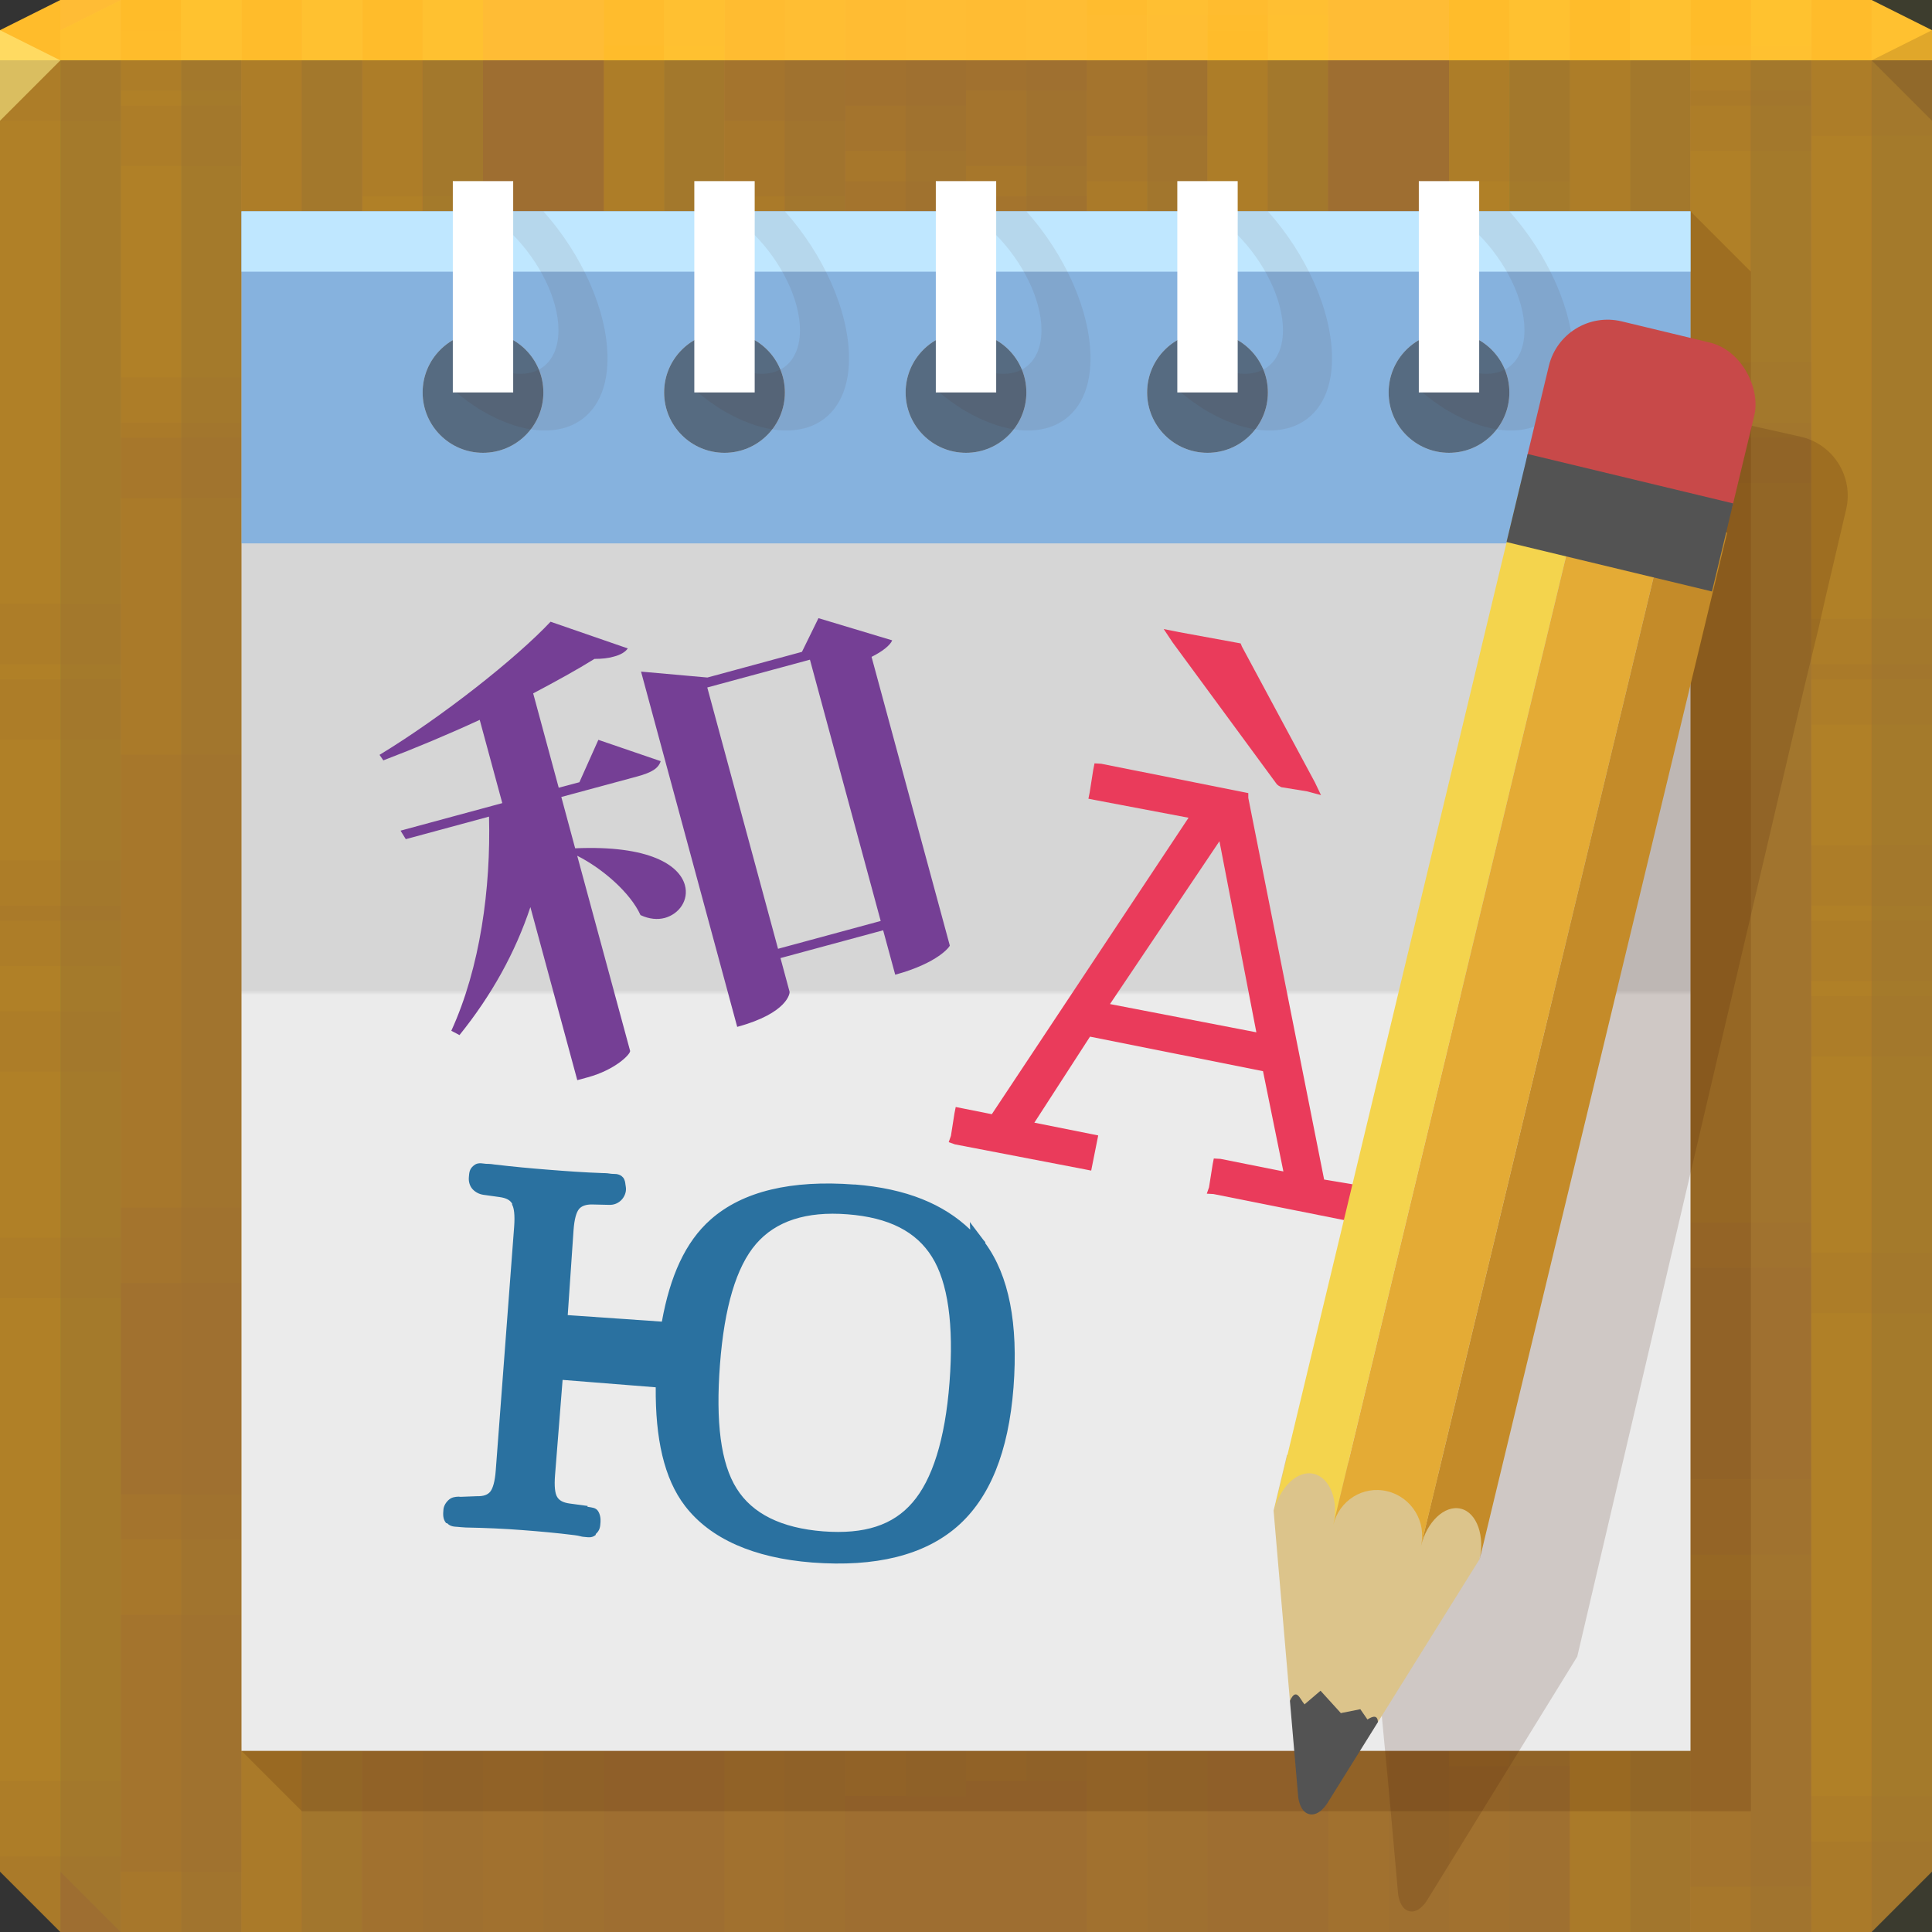 <?xml version="1.0" encoding="UTF-8" standalone="no"?>
<!-- Created with Inkscape (http://www.inkscape.org/) -->

<svg
   xmlns:dc="http://purl.org/dc/elements/1.1/"
   xmlns:cc="http://creativecommons.org/ns#"
   xmlns:rdf="http://www.w3.org/1999/02/22-rdf-syntax-ns#"
   xmlns:svg="http://www.w3.org/2000/svg"
   xmlns="http://www.w3.org/2000/svg"
   xmlns:xlink="http://www.w3.org/1999/xlink"
   xmlns:sodipodi="http://sodipodi.sourceforge.net/DTD/sodipodi-0.dtd"
   xmlns:inkscape="http://www.inkscape.org/namespaces/inkscape"
   width="64"
   height="64"
   id="svg13094"
   version="1.1"
   inkscape:version="0.48.4 r9939"
   sodipodi:docname="poedit.svg">
  <rect width="100%" height="100%" fill="#333333" stroke="none"/>
  <sodipodi:namedview
     id="base"
     pagecolor="#ffffff"
     bordercolor="#666666"
     borderopacity="1.0"
     inkscape:pageopacity="0"
     inkscape:pageshadow="2"
     inkscape:zoom="11.313709"
     inkscape:cx="32.308097"
     inkscape:cy="31.464478"
     inkscape:document-units="px"
     inkscape:current-layer="svg13094"
     showgrid="true"
     inkscape:snap-bbox="true"
     inkscape:bbox-paths="true"
     inkscape:bbox-nodes="true"
     inkscape:snap-bbox-edge-midpoints="true"
     inkscape:snap-bbox-midpoints="true"
     inkscape:object-paths="true"
     inkscape:snap-intersection-paths="true"
     inkscape:object-nodes="true"
     inkscape:snap-smooth-nodes="true"
     inkscape:snap-midpoints="true"
     inkscape:snap-object-midpoints="true"
     inkscape:snap-center="true"
     showguides="true"
     inkscape:guide-bbox="true"
     inkscape:window-width="1920"
     inkscape:window-height="1025"
     inkscape:window-x="-2"
     inkscape:window-y="32"
     inkscape:window-maximized="1"
     inkscape:snap-global="false"
     fit-margin-top="0"
     fit-margin-left="0"
     fit-margin-right="0"
     fit-margin-bottom="0"
     showborder="true"
     inkscape:showpageshadow="false"
     inkscape:snap-page="true">
    <inkscape:grid
       originy="18px"
       originx="1.6362304e-08px"
       snapvisiblegridlinesonly="true"
       enabled="true"
       visible="true"
       empspacing="5"
       id="grid3075"
       type="xygrid" />
  </sodipodi:namedview>
  <defs
     id="defs13096">
    <linearGradient
       id="linearGradient4043">
      <stop
         style="stop-color:#95a5a9;stop-opacity:1"
         offset="0"
         id="stop4045" />
      <stop
         id="stop4062"
         offset="0.136"
         style="stop-color:#ffffff;stop-opacity:1;" />
      <stop
         id="stop4051"
         offset="0.276"
         style="stop-color:#ffffff;stop-opacity:1;" />
      <stop
         style="stop-color:#95a5a9;stop-opacity:1"
         offset="0.432"
         id="stop4053" />
      <stop
         id="stop4055"
         offset="0.578"
         style="stop-color:#95a5a9;stop-opacity:1" />
      <stop
         style="stop-color:#ffffff;stop-opacity:1;"
         offset="0.704"
         id="stop4057" />
      <stop
         id="stop4059"
         offset="0.855"
         style="stop-color:#ffffff;stop-opacity:1;" />
      <stop
         style="stop-color:#95a5a9;stop-opacity:1"
         offset="1"
         id="stop4047" />
    </linearGradient>
    <linearGradient
       inkscape:collect="always"
       id="linearGradient3952">
      <stop
         style="stop-color:#aa9c7b;stop-opacity:1"
         offset="0"
         id="stop3954" />
      <stop
         style="stop-color:#e0dbce;stop-opacity:1"
         offset="1"
         id="stop3956" />
    </linearGradient>
    <linearGradient
       inkscape:collect="always"
       id="linearGradient3970">
      <stop
         style="stop-color:#333333;stop-opacity:1;"
         offset="0"
         id="stop3972" />
      <stop
         style="stop-color:#646464;stop-opacity:1"
         offset="1"
         id="stop3974" />
    </linearGradient>
    <linearGradient
       inkscape:collect="always"
       id="linearGradient3992">
      <stop
         style="stop-color:#865d5d;stop-opacity:1"
         offset="0"
         id="stop3994" />
      <stop
         style="stop-color:#c37373;stop-opacity:1"
         offset="1"
         id="stop3996" />
    </linearGradient>
    <linearGradient
       inkscape:collect="always"
       id="linearGradient3980">
      <stop
         style="stop-color:#a5a5a5;stop-opacity:1"
         offset="0"
         id="stop3982" />
      <stop
         id="stop3988"
         offset="0.537"
         style="stop-color:#939393;stop-opacity:1" />
      <stop
         style="stop-color:#ffffff;stop-opacity:1"
         offset="1"
         id="stop3984" />
    </linearGradient>
    <linearGradient
       inkscape:collect="always"
       xlink:href="#linearGradient3952"
       id="linearGradient4385"
       gradientUnits="userSpaceOnUse"
       x1="47"
       y1="59"
       x2="45"
       y2="59" />
    <linearGradient
       inkscape:collect="always"
       xlink:href="#linearGradient3970"
       id="linearGradient4387"
       gradientUnits="userSpaceOnUse"
       x1="47"
       y1="63"
       x2="46"
       y2="63" />
    <linearGradient
       inkscape:collect="always"
       xlink:href="#linearGradient3992"
       id="linearGradient4389"
       gradientUnits="userSpaceOnUse"
       x1="48"
       y1="18"
       x2="45"
       y2="18" />
    <linearGradient
       inkscape:collect="always"
       xlink:href="#linearGradient3980"
       id="linearGradient4391"
       gradientUnits="userSpaceOnUse"
       x1="48.99"
       y1="22"
       x2="44"
       y2="22" />
    <linearGradient
       id="linearGradient4059-2">
      <stop
         id="stop4061-5"
         offset="0"
         style="stop-color:#967033;stop-opacity:1;" />
      <stop
         id="stop4063-0"
         offset="1"
         style="stop-color:#6a4a2e;stop-opacity:1;" />
    </linearGradient>
    <radialGradient
       r="32"
       fy="23.333"
       fx="32"
       cy="23.333"
       cx="32"
       gradientTransform="matrix(1.781,0,0,1.67,-25,-14.965)"
       gradientUnits="userSpaceOnUse"
       id="radialGradient3551"
       xlink:href="#linearGradient4059-2"
       inkscape:collect="always" />
    <linearGradient
       gradientTransform="matrix(0.823,0,0,0.823,6.355,8.589)"
       gradientUnits="userSpaceOnUse"
       id="linearGradient3984-8-7-3-8-1"
       y2="2"
       x2="31"
       y1="64"
       x1="31">
      <stop
         offset="0"
         style="stop-color:#d2d2d2;stop-opacity:1;"
         id="stop3099-1-3-0-1-5" />
      <stop
         offset="0.5"
         style="stop-color:#ebebeb;stop-opacity:1;"
         id="stop3875-7-3-2-0-4" />
      <stop
         offset="0.516"
         style="stop-color:#d2d2d2;stop-opacity:1;"
         id="stop3873-1-0-8-5-4" />
      <stop
         offset="1"
         style="stop-color:#ebebeb;stop-opacity:1;"
         id="stop3101-06-4-6-6-1" />
    </linearGradient>
    <linearGradient
       inkscape:collect="always"
       xlink:href="#linearGradient3952-0"
       id="linearGradient4385-4"
       gradientUnits="userSpaceOnUse"
       x1="47"
       y1="59"
       x2="45"
       y2="59" />
    <linearGradient
       inkscape:collect="always"
       id="linearGradient3952-0">
      <stop
         style="stop-color:#aa9c7b;stop-opacity:1"
         offset="0"
         id="stop3954-3" />
      <stop
         style="stop-color:#e0dbce;stop-opacity:1"
         offset="1"
         id="stop3956-4" />
    </linearGradient>
    <linearGradient
       inkscape:collect="always"
       xlink:href="#linearGradient3970-1"
       id="linearGradient4387-4"
       gradientUnits="userSpaceOnUse"
       x1="47"
       y1="63"
       x2="46"
       y2="63" />
    <linearGradient
       inkscape:collect="always"
       id="linearGradient3970-1">
      <stop
         style="stop-color:#333333;stop-opacity:1;"
         offset="0"
         id="stop3972-8" />
      <stop
         style="stop-color:#646464;stop-opacity:1"
         offset="1"
         id="stop3974-5" />
    </linearGradient>
    <linearGradient
       inkscape:collect="always"
       xlink:href="#linearGradient3992-3"
       id="linearGradient4389-9"
       gradientUnits="userSpaceOnUse"
       x1="48"
       y1="18"
       x2="45"
       y2="18" />
    <linearGradient
       inkscape:collect="always"
       id="linearGradient3992-3">
      <stop
         style="stop-color:#865d5d;stop-opacity:1"
         offset="0"
         id="stop3994-0" />
      <stop
         style="stop-color:#c37373;stop-opacity:1"
         offset="1"
         id="stop3996-9" />
    </linearGradient>
    <linearGradient
       inkscape:collect="always"
       xlink:href="#linearGradient3980-4"
       id="linearGradient4391-7"
       gradientUnits="userSpaceOnUse"
       x1="48.99"
       y1="22"
       x2="44"
       y2="22" />
    <linearGradient
       inkscape:collect="always"
       id="linearGradient3980-4">
      <stop
         style="stop-color:#a5a5a5;stop-opacity:1"
         offset="0"
         id="stop3982-6" />
      <stop
         id="stop3988-0"
         offset="0.537"
         style="stop-color:#939393;stop-opacity:1" />
      <stop
         style="stop-color:#ffffff;stop-opacity:1"
         offset="1"
         id="stop3984-4" />
    </linearGradient>
    <linearGradient
       inkscape:collect="always"
       xlink:href="#linearGradient3952-4"
       id="linearGradient3217"
       gradientUnits="userSpaceOnUse"
       x1="47"
       y1="59"
       x2="45"
       y2="59" />
    <linearGradient
       id="linearGradient3952-4">
      <stop
         style="stop-color:#a9966b;stop-opacity:1;"
         offset="0"
         id="stop3954-2" />
      <stop
         style="stop-color:#f3e7c9;stop-opacity:1;"
         offset="1"
         id="stop3956-8" />
    </linearGradient>
    <linearGradient
       inkscape:collect="always"
       xlink:href="#linearGradient3970-5"
       id="linearGradient3219"
       gradientUnits="userSpaceOnUse"
       x1="47"
       y1="63"
       x2="46"
       y2="63" />
    <linearGradient
       inkscape:collect="always"
       id="linearGradient3970-5">
      <stop
         style="stop-color:#333333;stop-opacity:1;"
         offset="0"
         id="stop3972-9" />
      <stop
         style="stop-color:#646464;stop-opacity:1"
         offset="1"
         id="stop3974-7" />
    </linearGradient>
    <linearGradient
       inkscape:collect="always"
       xlink:href="#linearGradient3992-4"
       id="linearGradient3221"
       gradientUnits="userSpaceOnUse"
       x1="48"
       y1="18"
       x2="45"
       y2="18" />
    <linearGradient
       id="linearGradient3992-4">
      <stop
         style="stop-color:#924040;stop-opacity:1;"
         offset="0"
         id="stop3994-4" />
      <stop
         style="stop-color:#d07070;stop-opacity:1;"
         offset="1"
         id="stop3996-1" />
    </linearGradient>
    <linearGradient
       id="linearGradient3980-3">
      <stop
         style="stop-color:#ada694;stop-opacity:1;"
         offset="0"
         id="stop3982-2" />
      <stop
         id="stop3988-9"
         offset="0.537"
         style="stop-color:#7f7f7f;stop-opacity:1;" />
      <stop
         style="stop-color:#ffffff;stop-opacity:1"
         offset="1"
         id="stop3984-9" />
    </linearGradient>
    <linearGradient
       y2="22"
       x2="44"
       y1="22"
       x1="48.99"
       gradientUnits="userSpaceOnUse"
       id="linearGradient3236"
       xlink:href="#linearGradient3980-3"
       inkscape:collect="always" />
    <linearGradient
       y2="4.431"
       x2="32.039"
       y1="65.216"
       x1="32.039"
       gradientTransform="matrix(0.823,0,0,0.823,6.645,4.355)"
       gradientUnits="userSpaceOnUse"
       id="linearGradient4037-2"
       xlink:href="#linearGradient3984-8-7-3-8"
       inkscape:collect="always" />
    <linearGradient
       gradientTransform="matrix(0.823,0,0,0.823,6.355,8.589)"
       gradientUnits="userSpaceOnUse"
       id="linearGradient3984-8-7-3-8"
       y2="2"
       x2="31"
       y1="64"
       x1="31">
      <stop
         offset="0"
         style="stop-color:#ebebeb;stop-opacity:1"
         id="stop3099-1-3-0-1" />
      <stop
         offset="0.5"
         style="stop-color:#ebebeb;stop-opacity:1;"
         id="stop3875-7-3-2-0" />
      <stop
         offset="0.503"
         style="stop-color:#d6d6d6;stop-opacity:1"
         id="stop3873-1-0-8-5" />
      <stop
         offset="1"
         style="stop-color:#d6d6d6;stop-opacity:1"
         id="stop3101-06-4-6-6" />
    </linearGradient>
    <linearGradient
       y2="4.431"
       x2="32.039"
       y1="67.795"
       x1="32.039"
       gradientTransform="matrix(0.823,0,0,0.823,6.645,4.355)"
       gradientUnits="userSpaceOnUse"
       id="linearGradient4037-2-0"
       xlink:href="#linearGradient3984-8-7-3-8-8"
       inkscape:collect="always" />
    <linearGradient
       gradientTransform="matrix(0.823,0,0,0.823,6.355,8.589)"
       gradientUnits="userSpaceOnUse"
       id="linearGradient3984-8-7-3-8-8"
       y2="2"
       x2="31"
       y1="64"
       x1="31">
      <stop
         offset="0"
         style="stop-color:#ebebeb;stop-opacity:1"
         id="stop3099-1-3-0-1-51" />
      <stop
         offset="0.483"
         style="stop-color:#ebebeb;stop-opacity:1;"
         id="stop3875-7-3-2-0-5" />
      <stop
         offset="0.486"
         style="stop-color:#d6d6d6;stop-opacity:1"
         id="stop3873-1-0-8-5-0" />
      <stop
         offset="1"
         style="stop-color:#d6d6d6;stop-opacity:1"
         id="stop3101-06-4-6-6-7" />
    </linearGradient>
    <linearGradient
       y2="4.431"
       x2="32.039"
       y1="65.216"
       x1="32.039"
       gradientTransform="matrix(0.823,0,0,0.823,-1.355,-3.645)"
       gradientUnits="userSpaceOnUse"
       id="linearGradient3320"
       xlink:href="#linearGradient3984-8-7-3-8-8"
       inkscape:collect="always" />
  </defs>
  <path
     sodipodi:nodetypes="ccccccccccc"
     id="path4095"
     d="m 0,2 0,32 0,28 2,2 30,0 30,0 2,-2 0,-28 0,-32 -32,0 z"
     style="color:#000000;fill:#9e6e31;fill-opacity:1;fill-rule:nonzero;stroke:none;stroke-width:2.286;marker:none;visibility:visible;display:inline;overflow:visible;enable-background:accumulate"
     inkscape:connector-curvature="0" />
  <path
     sodipodi:nodetypes="ccccccccc"
     id="path4090"
     d="M 2,0 0,1 0,2 32,2 64,2 64,1 62,0 32,0 z"
     style="color:#000000;fill:#ffbc35;fill-opacity:1;fill-rule:nonzero;stroke:none;stroke-width:2.286;marker:none;visibility:visible;display:inline;overflow:visible;enable-background:accumulate"
     inkscape:connector-curvature="0" />
  <path
     sodipodi:nodetypes="cccc"
     inkscape:connector-curvature="0"
     style="fill:#1f0700;fill-opacity:0.138"
     id="path3028"
     d="M 64,4 62,2 64,1 z" />
  <g
     id="g3933"
     style="fill:#ffcc00">
    <g
       transform="translate(0,-14.5)"
       id="g3863"
       style="fill:#ffcc00">
      <path
         transform="translate(0,14.5)"
         id="path3865"
         d="M 2,0 0,1 0,4 0,22.5 2,22.5 2,0 z M 4,0 4,3.5 6,3.5 6,0 4,0 z m 4,0 0,17.5 2,0 L 10,0 8,0 z m 4,0 0,32.5 2,0 L 14,0 12,0 z m 8,0 0,27.5 2,0 L 22,0 20,0 z m 16,0 0,0.5 2,0 0,-0.5 -2,0 z m 12,0 0,19.5 2,0 L 50,0 48,0 z m 4,0 0,33.5 2,0 L 54,0 52,0 z m 4,0 0,14.5 2,0 L 58,0 56,0 z m 4,0 0,30.5 2,0 L 62,0 60,0 z m -20,0.5 0,37 2,0 0,-37 -2,0 z m -36,5 0,37 2,0 0,-37 -2,0 z m 28,0 0,37 2,0 0,-37 -2,0 z m -8,1 0,37 2,0 0,-37 -2,0 z m -8,3 0,37 2,0 0,-37 -2,0 z m 12,2 0,37 2,0 0,-37 -2,0 z m 16,5 0,37 2,0 0,-37 -2,0 z m -36,3 0,37 2,0 0,-37 -2,0 z m 28,0 0,37 2,0 0,-37 -2,0 z m 12,2 0,37 2,0 0,-37 -2,0 z m -48,3 0,9.5 0,27.5 2,0 0,-37 -2,0 z m 60,8 0,31.5 2,0 0,-31.5 -2,0 z m -8,5 0,26.5 2,0 0,-26.5 -2,0 z m 4,14 0,12.5 2,0 0,-12.5 -2,0 z"
         style="color:#000000;fill:#ffcc00;fill-opacity:0.036;fill-rule:nonzero;stroke:none;stroke-width:1;marker:none;visibility:visible;display:inline;overflow:visible;enable-background:accumulate"
         inkscape:connector-curvature="0" />
      <path
         transform="translate(0,14.5)"
         id="path3867"
         d="M 2,0 0,1 0,4 0,30 2,30 2,0 z M 4,0 4,14 6,14 6,0 4,0 z m 4,0 0,33 2,0 0,-33 -2,0 z m 4,0 0,19 2,0 0,-19 -2,0 z m 8,0 0,37 2,0 0,-37 -2,0 z m 20,0 0,27 2,0 0,-27 -2,0 z m 8,0 0,32 2,0 0,-32 -2,0 z m 4,0 0,17 2,0 0,-17 -2,0 z m 4,0 0,3 2,0 0,-3 -2,0 z m 4,0 0,22 2,0 0,-22 -2,0 z m -32,5 0,37 2,0 0,-37 -2,0 z m 28,0 0,37 2,0 0,-37 -2,0 z m -20,1 0,37 2,0 0,-37 -2,0 z m 8,3 0,37 2,0 0,-37 -2,0 z m -12,2 0,37 2,0 0,-37 -2,0 z m -16,5 0,37 2,0 0,-37 -2,0 z m 8,3 0,37 2,0 0,-37 -2,0 z m 28,0 0,37 2,0 0,-37 -2,0 z m -40,2 0,37 2,0 0,-37 -2,0 z m 48,3 0,37 2,0 0,-37 -2,0 z m -60,8 0,2 0,28 2,2 0,-32 -2,0 z m 8,5 0,27 2,0 0,-27 -2,0 z M 4,51 4,64 6,64 6,51 4,51 z"
         style="color:#000000;fill:#ffcc00;fill-opacity:0.036;fill-rule:nonzero;stroke:none;stroke-width:1;marker:none;visibility:visible;display:inline;overflow:visible;enable-background:accumulate"
         inkscape:connector-curvature="0" />
      <path
         transform="translate(0,14.5)"
         id="path3869"
         d="M 2,0 0,1 0,4 0,28.5 2,28.5 2,0 z m 2,0 0,12.5 2,0 L 6,0 4,0 z m 4,0 0,31.5 2,0 L 10,0 8,0 z m 4,0 0,17.5 2,0 L 14,0 12,0 z m 8,0 0,35.5 2,0 L 22,0 20,0 z m 20,0 0,25.5 2,0 L 42,0 40,0 z m 8,0 0,30.5 2,0 L 50,0 48,0 z m 4,0 0,15.5 2,0 L 54,0 52,0 z m 4,0 0,1.5 2,0 0,-1.5 -2,0 z m 4,0 0,20.5 2,0 L 62,0 60,0 z m -32,3.5 0,37 2,0 0,-37 -2,0 z m 28,0 0,37 2,0 0,-37 -2,0 z m -20,1 0,37 2,0 0,-37 -2,0 z m 8,3 0,37 2,0 0,-37 -2,0 z m -12,2 0,37 2,0 0,-37 -2,0 z m -16,5 0,37 2,0 0,-37 -2,0 z m 8,3 0,37 2,0 0,-37 -2,0 z m 28,0 0,37 2,0 0,-37 -2,0 z m -40,2 0,37 2,0 0,-37 -2,0 z m 48,3 0,37 2,0 0,-37 -2,0 z m -60,8 0,3.5 0,28 2,2 0,-33.5 -2,0 z m 8,5 0,28.5 2,0 0,-28.5 -2,0 z m -4,14 0,14.5 2,0 0,-14.5 -2,0 z"
         style="color:#000000;fill:#ffcc00;fill-opacity:0.036;fill-rule:nonzero;stroke:none;stroke-width:1;marker:none;visibility:visible;display:inline;overflow:visible;enable-background:accumulate"
         inkscape:connector-curvature="0" />
      <path
         transform="translate(0,14.5)"
         id="path3871"
         d="M 2,0 0,1 0,20 2,20 2,0 z M 4,0 4,1 6,1 6,0 4,0 z m 4,0 0,15 2,0 0,-15 -2,0 z m 4,0 0,30 2,0 0,-30 -2,0 z m 8,0 0,25 2,0 0,-25 -2,0 z m 20,0 0,35 2,0 0,-35 -2,0 z m 8,0 0,17 2,0 0,-17 -2,0 z m 4,0 0,31 2,0 0,-31 -2,0 z m 4,0 0,12 2,0 0,-12 -2,0 z m 4,0 0,28 2,0 0,-28 -2,0 z M 4,3 4,40 6,40 6,3 4,3 z m 28,0 0,37 2,0 0,-37 -2,0 z m -8,1 0,37 2,0 0,-37 -2,0 z m -8,3 0,37 2,0 0,-37 -2,0 z m 12,2 0,37 2,0 0,-37 -2,0 z m 16,5 0,37 2,0 0,-37 -2,0 z m -36,3 0,37 2,0 0,-37 -2,0 z m 28,0 0,37 2,0 0,-37 -2,0 z m 12,2 0,37 2,0 0,-37 -2,0 z M 0,22 0,34 0,59 2,59 2,22 0,22 z m 60,8 0,34 2,0 0,-34 -2,0 z m -8,5 0,29 2,0 0,-29 -2,0 z m 4,14 0,15 2,0 0,-15 -2,0 z"
         style="color:#000000;fill:#ffcc00;fill-opacity:0.036;fill-rule:nonzero;stroke:none;stroke-width:1;marker:none;visibility:visible;display:inline;overflow:visible;enable-background:accumulate"
         inkscape:connector-curvature="0" />
      <path
         transform="translate(0,14.5)"
         id="path3873"
         d="M 2,0 0,1 0,4 0,33.5 2,33.5 2,0 z m 2,0 0,14.5 2,0 L 6,0 4,0 z m 4,0 0,28.5 2,0 L 10,0 8,0 z m 16,0 0,9.5 2,0 0,-9.5 -2,0 z m 8,0 0,6.5 2,0 0,-6.5 -2,0 z m 4,0 0,11.5 2,0 L 38,0 36,0 z m 12,0 0,30.5 2,0 L 50,0 48,0 z m 8,0 0,25.5 2,0 L 58,0 56,0 z m -36,1.5 0,37 2,0 0,-37 -2,0 z m 40,3 0,37 2,0 0,-37 -2,0 z m -48,2 0,37 2,0 0,-37 -2,0 z m 40,1 0,37 2,0 0,-37 -2,0 z m -12,4 0,37 2,0 0,-37 -2,0 z m -36,5 0,37 2,0 0,-37 -2,0 z m 28,0 0,37 2,0 0,-37 -2,0 z m -8,1 0,37 2,0 0,-37 -2,0 z m -8,3 0,37 2,0 0,-37 -2,0 z m 12,2 0,37 2,0 0,-37 -2,0 z m 16,5 0,36.5 2,0 0,-36.5 -2,0 z m -36,3 0,33.5 2,0 0,-33.5 -2,0 z m 28,0 0,33.5 2,0 0,-33.5 -2,0 z m 12,2 0,31.5 2,0 0,-31.5 -2,0 z m -48,3 0,26.5 2,2 0,-28.5 -2,0 z m 60,8 0,20.5 2,0 0,-20.5 -2,0 z m -8,5 0,15.5 2,0 0,-15.5 -2,0 z m 4,14 0,1.5 2,0 0,-1.5 -2,0 z"
         style="color:#000000;fill:#ffcc00;fill-opacity:0.036;fill-rule:nonzero;stroke:none;stroke-width:1;marker:none;visibility:visible;display:inline;overflow:visible;enable-background:accumulate"
         inkscape:connector-curvature="0" />
      <path
         transform="translate(0,14.5)"
         id="path3875"
         d="M 4,0 4,25 6,25 6,0 4,0 z m 8,0 0,30 2,0 0,-30 -2,0 z m 12,0 0,11 2,0 0,-11 -2,0 z m 4,0 0,6 2,0 0,-6 -2,0 z m 8,0 0,9 2,0 0,-9 -2,0 z m 16,0 0,28 2,0 0,-28 -2,0 z m 4,0 0,14 2,0 0,-14 -2,0 z m 4,0 0,33 2,0 0,-33 -2,0 z m -20,1 0,37 2,0 0,-37 -2,0 z M 0,4 0,34 0,41 2,41 2,4 0,4 z m 48,2 0,37 2,0 0,-37 -2,0 z M 8,7 8,44 10,44 10,7 8,7 z m 12,4 0,37 2,0 0,-37 -2,0 z m 8,5 0,37 2,0 0,-37 -2,0 z m 28,0 0,37 2,0 0,-37 -2,0 z m -20,1 0,37 2,0 0,-37 -2,0 z m 8,3 0,37 2,0 0,-37 -2,0 z m -12,2 0,37 2,0 0,-37 -2,0 z m -16,5 0,37 2,0 0,-37 -2,0 z m 8,3 0,34 2,0 0,-34 -2,0 z m 28,0 0,34 2,0 0,-34 -2,0 z m -40,2 0,32 2,0 0,-32 -2,0 z m 48,3 0,29 2,0 0,-29 -2,0 z M 0,43 0,62 2,64 2,43 0,43 z m 8,5 0,16 2,0 0,-16 -2,0 z m -4,14 0,2 2,0 0,-2 -2,0 z"
         style="color:#000000;fill:#ffcc00;fill-opacity:0.036;fill-rule:nonzero;stroke:none;stroke-width:1;marker:none;visibility:visible;display:inline;overflow:visible;enable-background:accumulate"
         inkscape:connector-curvature="0" />
    </g>
    <g
       id="g3995"
       transform="translate(2,-14.5)"
       style="fill:#ffcc00">
      <path
         inkscape:connector-curvature="0"
         style="color:#000000;fill:#ffcc00;fill-opacity:0.015;fill-rule:nonzero;stroke:none;stroke-width:1;marker:none;visibility:visible;display:inline;overflow:visible;enable-background:accumulate"
         d="M 2,0 0,1 0,4 0,22.5 2,22.5 2,0 z M 4,0 4,3.5 6,3.5 6,0 4,0 z m 4,0 0,17.5 2,0 L 10,0 8,0 z m 4,0 0,32.5 2,0 L 14,0 12,0 z m 8,0 0,27.5 2,0 L 22,0 20,0 z m 16,0 0,0.5 2,0 0,-0.5 -2,0 z m 12,0 0,19.5 2,0 L 50,0 48,0 z m 4,0 0,33.5 2,0 L 54,0 52,0 z m 4,0 0,14.5 2,0 L 58,0 56,0 z m 4,0 0,30.5 2,0 L 62,0 60,0 z m -20,0.5 0,37 2,0 0,-37 -2,0 z m -36,5 0,37 2,0 0,-37 -2,0 z m 28,0 0,37 2,0 0,-37 -2,0 z m -8,1 0,37 2,0 0,-37 -2,0 z m -8,3 0,37 2,0 0,-37 -2,0 z m 12,2 0,37 2,0 0,-37 -2,0 z m 16,5 0,37 2,0 0,-37 -2,0 z m -36,3 0,37 2,0 0,-37 -2,0 z m 28,0 0,37 2,0 0,-37 -2,0 z m 12,2 0,37 2,0 0,-37 -2,0 z m -48,3 0,9.5 0,27.5 2,0 0,-37 -2,0 z m 60,8 0,31.5 2,0 0,-31.5 -2,0 z m -8,5 0,26.5 2,0 0,-26.5 -2,0 z m 4,14 0,12.5 2,0 0,-12.5 -2,0 z"
         id="path4002"
         transform="translate(0,14.5)" />
      <path
         inkscape:connector-curvature="0"
         style="color:#000000;fill:#ffcc00;fill-opacity:0.015;fill-rule:nonzero;stroke:none;stroke-width:1;marker:none;visibility:visible;display:inline;overflow:visible;enable-background:accumulate"
         d="M 2,0 0,1 0,4 0,30 2,30 2,0 z M 4,0 4,14 6,14 6,0 4,0 z m 4,0 0,33 2,0 0,-33 -2,0 z m 4,0 0,19 2,0 0,-19 -2,0 z m 8,0 0,37 2,0 0,-37 -2,0 z m 20,0 0,27 2,0 0,-27 -2,0 z m 8,0 0,32 2,0 0,-32 -2,0 z m 4,0 0,17 2,0 0,-17 -2,0 z m 4,0 0,3 2,0 0,-3 -2,0 z m 4,0 0,22 2,0 0,-22 -2,0 z m -32,5 0,37 2,0 0,-37 -2,0 z m 28,0 0,37 2,0 0,-37 -2,0 z m -20,1 0,37 2,0 0,-37 -2,0 z m 8,3 0,37 2,0 0,-37 -2,0 z m -12,2 0,37 2,0 0,-37 -2,0 z m -16,5 0,37 2,0 0,-37 -2,0 z m 8,3 0,37 2,0 0,-37 -2,0 z m 28,0 0,37 2,0 0,-37 -2,0 z m -40,2 0,37 2,0 0,-37 -2,0 z m 48,3 0,37 2,0 0,-37 -2,0 z m -60,8 0,2 0,28 2,2 0,-32 -2,0 z m 8,5 0,27 2,0 0,-27 -2,0 z M 4,51 4,64 6,64 6,51 4,51 z"
         id="path3998"
         transform="translate(0,14.5)" />
      <path
         inkscape:connector-curvature="0"
         style="color:#000000;fill:#ffcc00;fill-opacity:0.015;fill-rule:nonzero;stroke:none;stroke-width:1;marker:none;visibility:visible;display:inline;overflow:visible;enable-background:accumulate"
         d="M 2,0 0,1 0,4 0,28.5 2,28.5 2,0 z m 2,0 0,12.5 2,0 L 6,0 4,0 z m 4,0 0,31.5 2,0 L 10,0 8,0 z m 4,0 0,17.5 2,0 L 14,0 12,0 z m 8,0 0,35.5 2,0 L 22,0 20,0 z m 20,0 0,25.5 2,0 L 42,0 40,0 z m 8,0 0,30.5 2,0 L 50,0 48,0 z m 4,0 0,15.5 2,0 L 54,0 52,0 z m 4,0 0,1.5 2,0 0,-1.5 -2,0 z m 4,0 0,20.5 2,0 L 62,0 60,0 z m -32,3.5 0,37 2,0 0,-37 -2,0 z m 28,0 0,37 2,0 0,-37 -2,0 z m -20,1 0,37 2,0 0,-37 -2,0 z m 8,3 0,37 2,0 0,-37 -2,0 z m -12,2 0,37 2,0 0,-37 -2,0 z m -16,5 0,37 2,0 0,-37 -2,0 z m 8,3 0,37 2,0 0,-37 -2,0 z m 28,0 0,37 2,0 0,-37 -2,0 z m -40,2 0,37 2,0 0,-37 -2,0 z m 48,3 0,37 2,0 0,-37 -2,0 z m -60,8 0,3.5 0,28 2,2 0,-33.5 -2,0 z m 8,5 0,28.5 2,0 0,-28.5 -2,0 z m -4,14 0,14.5 2,0 0,-14.5 -2,0 z"
         id="path4004"
         transform="translate(0,14.5)" />
      <path
         inkscape:connector-curvature="0"
         style="color:#000000;fill:#ffcc00;fill-opacity:0.015;fill-rule:nonzero;stroke:none;stroke-width:1;marker:none;visibility:visible;display:inline;overflow:visible;enable-background:accumulate"
         d="M 2,0 0,1 0,20 2,20 2,0 z M 4,0 4,1 6,1 6,0 4,0 z m 4,0 0,15 2,0 0,-15 -2,0 z m 4,0 0,30 2,0 0,-30 -2,0 z m 8,0 0,25 2,0 0,-25 -2,0 z m 20,0 0,35 2,0 0,-35 -2,0 z m 8,0 0,17 2,0 0,-17 -2,0 z m 4,0 0,31 2,0 0,-31 -2,0 z m 4,0 0,12 2,0 0,-12 -2,0 z m 4,0 0,28 2,0 0,-28 -2,0 z M 4,3 4,40 6,40 6,3 4,3 z m 28,0 0,37 2,0 0,-37 -2,0 z m -8,1 0,37 2,0 0,-37 -2,0 z m -8,3 0,37 2,0 0,-37 -2,0 z m 12,2 0,37 2,0 0,-37 -2,0 z m 16,5 0,37 2,0 0,-37 -2,0 z m -36,3 0,37 2,0 0,-37 -2,0 z m 28,0 0,37 2,0 0,-37 -2,0 z m 12,2 0,37 2,0 0,-37 -2,0 z M 0,22 0,34 0,59 2,59 2,22 0,22 z m 60,8 0,34 2,0 0,-34 -2,0 z m -8,5 0,29 2,0 0,-29 -2,0 z m 4,14 0,15 2,0 0,-15 -2,0 z"
         id="path4000"
         transform="translate(0,14.5)" />
      <path
         inkscape:connector-curvature="0"
         style="color:#000000;fill:#ffcc00;fill-opacity:0.015;fill-rule:nonzero;stroke:none;stroke-width:1;marker:none;visibility:visible;display:inline;overflow:visible;enable-background:accumulate"
         d="M 2,0 0,1 0,4 0,33.5 2,33.5 2,0 z m 2,0 0,14.5 2,0 L 6,0 4,0 z m 4,0 0,28.5 2,0 L 10,0 8,0 z m 16,0 0,9.5 2,0 0,-9.5 -2,0 z m 8,0 0,6.5 2,0 0,-6.5 -2,0 z m 4,0 0,11.5 2,0 L 38,0 36,0 z m 12,0 0,30.5 2,0 L 50,0 48,0 z m 8,0 0,25.5 2,0 L 58,0 56,0 z m -36,1.5 0,37 2,0 0,-37 -2,0 z m 40,3 0,37 2,0 0,-37 -2,0 z m -48,2 0,37 2,0 0,-37 -2,0 z m 40,1 0,37 2,0 0,-37 -2,0 z m -12,4 0,37 2,0 0,-37 -2,0 z m -36,5 0,37 2,0 0,-37 -2,0 z m 28,0 0,37 2,0 0,-37 -2,0 z m -8,1 0,37 2,0 0,-37 -2,0 z m -8,3 0,37 2,0 0,-37 -2,0 z m 12,2 0,37 2,0 0,-37 -2,0 z m 16,5 0,36.5 2,0 0,-36.5 -2,0 z m -36,3 0,33.5 2,0 0,-33.5 -2,0 z m 28,0 0,33.5 2,0 0,-33.5 -2,0 z m 12,2 0,31.5 2,0 0,-31.5 -2,0 z m -48,3 0,26.5 2,2 0,-28.5 -2,0 z m 60,8 0,20.5 2,0 0,-20.5 -2,0 z m -8,5 0,15.5 2,0 0,-15.5 -2,0 z m 4,14 0,1.5 2,0 0,-1.5 -2,0 z"
         id="path4006"
         transform="translate(0,14.5)" />
      <path
         inkscape:connector-curvature="0"
         style="color:#000000;fill:#ffcc00;fill-opacity:0.015;fill-rule:nonzero;stroke:none;stroke-width:1;marker:none;visibility:visible;display:inline;overflow:visible;enable-background:accumulate"
         d="M 4,0 4,25 6,25 6,0 4,0 z m 8,0 0,30 2,0 0,-30 -2,0 z m 12,0 0,11 2,0 0,-11 -2,0 z m 4,0 0,6 2,0 0,-6 -2,0 z m 8,0 0,9 2,0 0,-9 -2,0 z m 16,0 0,28 2,0 0,-28 -2,0 z m 4,0 0,14 2,0 0,-14 -2,0 z m 4,0 0,33 2,0 0,-33 -2,0 z m -20,1 0,37 2,0 0,-37 -2,0 z M 0,4 0,34 0,41 2,41 2,4 0,4 z m 48,2 0,37 2,0 0,-37 -2,0 z M 8,7 8,44 10,44 10,7 8,7 z m 12,4 0,37 2,0 0,-37 -2,0 z m 8,5 0,37 2,0 0,-37 -2,0 z m 28,0 0,37 2,0 0,-37 -2,0 z m -20,1 0,37 2,0 0,-37 -2,0 z m 8,3 0,37 2,0 0,-37 -2,0 z m -12,2 0,37 2,0 0,-37 -2,0 z m -16,5 0,37 2,0 0,-37 -2,0 z m 8,3 0,34 2,0 0,-34 -2,0 z m 28,0 0,34 2,0 0,-34 -2,0 z m -40,2 0,32 2,0 0,-32 -2,0 z m 48,3 0,29 2,0 0,-29 -2,0 z M 0,43 0,62 2,64 2,43 0,43 z m 8,5 0,16 2,0 0,-16 -2,0 z m -4,14 0,2 2,0 0,-2 -2,0 z"
         id="path3988"
         transform="translate(0,14.5)" />
    </g>
  </g>
  <path
     style="fill:#fff38e;fill-opacity:0.552;fill-rule:nonzero"
     d="M 0,1 0,4 2,2 z"
     id="path4298"
     inkscape:connector-curvature="0"
     sodipodi:nodetypes="cccc" />
  <g
     id="g3077">
    <path
       style="fill:#421300;fill-opacity:0.164;fill-rule:nonzero;color:#000000;stroke-width:1;stroke-linecap:butt;stroke-linejoin:miter;stroke-miterlimit:4;stroke-opacity:1;stroke-dasharray:none;stroke-dashoffset:0;marker:none;visibility:visible;display:inline;overflow:visible;enable-background:accumulate"
       d="M 11,8 11,10 l -1,0 -2,48 2,2 47,0 1,0 0,-2 0,-49 -2,-2 z"
       id="path3960-6"
       inkscape:connector-curvature="0"
       sodipodi:nodetypes="ccccccccccc" />
    <g
       id="g4027"
       transform="translate(2,-2)">
      <path
         sodipodi:nodetypes="ccccc"
         style="color:#000000;fill:url(#linearGradient4037-2-0);fill-opacity:1;fill-rule:nonzero;stroke-width:1;stroke-linecap:butt;stroke-linejoin:miter;stroke-miterlimit:4;stroke-opacity:1;stroke-dasharray:none;stroke-dashoffset:0;marker:none;visibility:visible;display:inline;overflow:visible;enable-background:accumulate"
         id="path3960-9"
         d="M 6,9 54,9 54,60 6,60 z"
         inkscape:connector-curvature="0" />
      <path
         id="rect3270"
         transform="translate(-2,2)"
         d="M 8 7 L 8 18 L 56 18 L 56 7 L 8 7 z M 16 11 C 17.105 11 18 11.895 18 13 C 18 14.105 17.105 15 16 15 C 14.895 15 14 14.105 14 13 C 14 11.895 14.895 11 16 11 z M 24 11 C 25.105 11 26 11.895 26 13 C 26 14.105 25.105 15 24 15 C 22.895 15 22 14.105 22 13 C 22 11.895 22.895 11 24 11 z M 32 11 C 33.105 11 34 11.895 34 13 C 34 14.105 33.105 15 32 15 C 30.895 15 30 14.105 30 13 C 30 11.895 30.895 11 32 11 z M 40 11 C 41.105 11 42 11.895 42 13 C 42 14.105 41.105 15 40 15 C 38.895 15 38 14.105 38 13 C 38 11.895 38.895 11 40 11 z M 48 11 C 49.105 11 50 11.895 50 13 C 50 14.105 49.105 15 48 15 C 46.895 15 46 14.105 46 13 C 46 11.895 46.895 11 48 11 z "
         style="color:#000000;fill:#1681e9;fill-opacity:0.415;fill-rule:nonzero;stroke:none;stroke-width:0.899;marker:none;visibility:visible;display:inline;overflow:visible;enable-background:accumulate" />
      <path
         sodipodi:nodetypes="ccccc"
         style="fill:#bfe7ff;fill-opacity:1;fill-rule:nonzero"
         id="path3878"
         d="m 6,9 48,0 0,2 -48,0 z"
         inkscape:connector-curvature="0" />
      <path
         inkscape:connector-curvature="0"
         style="color:#000000;fill:#566b81;fill-opacity:1;fill-rule:nonzero;stroke:none;stroke-width:0.899;marker:none;visibility:visible;display:inline;overflow:visible;enable-background:accumulate"
         d="m 14,13 c -1.105,0 -2,0.895 -2,2 0,1.105 0.895,2 2,2 1.105,0 2,-0.895 2,-2 0,-1.105 -0.895,-2 -2,-2 z m 8,0 c -1.105,0 -2,0.895 -2,2 0,1.105 0.895,2 2,2 1.105,0 2,-0.895 2,-2 0,-1.105 -0.895,-2 -2,-2 z m 8,0 c -1.105,0 -2,0.895 -2,2 0,1.105 0.895,2 2,2 1.105,0 2,-0.895 2,-2 0,-1.105 -0.895,-2 -2,-2 z m 8,0 c -1.105,0 -2,0.895 -2,2 0,1.105 0.895,2 2,2 1.105,0 2,-0.895 2,-2 0,-1.105 -0.895,-2 -2,-2 z m 8,0 c -1.105,0 -2,0.895 -2,2 0,1.105 0.895,2 2,2 1.105,0 2,-0.895 2,-2 0,-1.105 -0.895,-2 -2,-2 z"
         id="path4157" />
    </g>
    <g
       transform="matrix(0.932,0,0,0.932,1.823,2.854)"
       id="g3249">
      <path
         inkscape:connector-curvature="0"
         id="path4292"
         d="m 28.415,39.041 c -2.242,-0.171 -3.972,0.235 -5.111,1.242 -0.903,0.796 -1.445,2.019 -1.735,3.63 l -3.346,-0.232 0.206,-3.011 c 0.029,-0.403 0.1,-0.643 0.195,-0.758 0.087,-0.107 0.247,-0.17 0.484,-0.163 l 0.604,0.014 c 0.144,-1.78e-4 0.269,-0.043 0.381,-0.138 0.112,-0.095 0.19,-0.246 0.199,-0.388 0.007,-0.082 -0.01,-0.135 -0.018,-0.203 -0.007,-0.068 -0.021,-0.164 -0.082,-0.242 -0.069,-0.077 -0.126,-0.098 -0.193,-0.116 -0.057,-0.015 -0.131,-0.01 -0.201,-0.016 -0.011,-9.64e-4 -0.022,-0.002 -0.033,-0.003 -0.093,-0.013 -0.147,-0.023 -0.301,-0.024 -0.655,-0.022 -1.306,-0.07 -1.908,-0.118 -0.634,-0.049 -1.269,-0.108 -1.936,-0.187 -0.164,-0.027 -0.269,-0.021 -0.301,-0.024 -0.079,-0.005 -0.168,-0.025 -0.234,-0.019 -0.066,0.007 -0.12,0.011 -0.209,0.084 -0.155,0.128 -0.154,0.261 -0.168,0.424 -0.011,0.143 0.033,0.305 0.135,0.414 0.102,0.11 0.24,0.178 0.388,0.199 l 0.566,0.079 c 0.257,0.035 0.381,0.115 0.452,0.238 l -0.003,0.033 c 0.069,0.114 0.103,0.371 0.073,0.78 l -0.654,8.661 c -0.028,0.402 -0.106,0.648 -0.195,0.758 -0.092,0.112 -0.234,0.169 -0.484,0.163 l -0.574,0.022 -0.033,-0.003 c -0.009,-10e-4 -0.029,-0.004 -0.033,-0.003 -0.125,0.003 -0.246,0.021 -0.345,0.107 -0.107,0.092 -0.185,0.221 -0.196,0.354 -0.015,0.175 -0.024,0.336 0.097,0.479 l 0.033,0.003 c 0.122,0.121 0.237,0.122 0.393,0.132 0.03,0.002 0.118,0.014 0.267,0.021 0.678,0.013 1.379,0.042 2.011,0.092 0.603,0.046 1.22,0.1 1.87,0.182 0.161,0.02 0.234,0.053 0.298,0.057 0.157,0.01 0.295,0.057 0.443,-0.066 l 0.003,-0.033 c 0.145,-0.131 0.158,-0.251 0.168,-0.424 0.011,-0.129 -0.016,-0.302 -0.102,-0.412 -0.08,-0.101 -0.206,-0.105 -0.326,-0.127 -0.01,-0.002 -0.024,-0.001 -0.033,-0.003 -0.008,-0.002 0.009,-0.032 0.003,-0.033 l -0.033,-0.003 -0.599,-0.081 c -0.258,-0.034 -0.384,-0.121 -0.452,-0.238 -0.074,-0.121 -0.106,-0.374 -0.073,-0.78 l 0.268,-3.377 3.31,0.263 c -0.014,1.802 0.287,3.238 1.044,4.221 0.895,1.163 2.436,1.845 4.517,2.007 2.263,0.172 3.981,-0.263 5.148,-1.273 1.164,-1.011 1.831,-2.656 2.008,-4.954 0.171,-2.263 -0.16,-3.967 -1.006,-5.126 -0.005,-0.007 0.008,-0.026 0.003,-0.033 -0.021,-0.028 -0.04,-0.045 -0.062,-0.072 l -0.487,-0.644 0.012,0.27 c -0.933,-0.897 -2.256,-1.461 -4.111,-1.605 z m -0.252,1.057 c 1.484,0.113 2.449,0.619 3.008,1.517 0.56,0.895 0.781,2.39 0.622,4.457 -0.156,2.049 -0.62,3.467 -1.315,4.269 -0.691,0.805 -1.702,1.138 -3.177,1.026 -1.48,-0.116 -2.513,-0.623 -3.075,-1.523 -0.563,-0.894 -0.749,-2.351 -0.591,-4.42 0.156,-2.021 0.578,-3.458 1.281,-4.272 0.703,-0.815 1.786,-1.167 3.246,-1.054 z"
         style="fill:#2a71a0;fill-opacity:1;stroke:none" />
      <g
         style="fill:#ea3b5b;fill-opacity:1"
         transform="matrix(0.841,0.35,-0.35,0.841,11.731,-22.539)"
         id="g128">
        <path
           inkscape:connector-curvature="0"
           id="path4285"
           transform="matrix(1.155,-0.231,0.231,1.155,-8.591,3.109)"
           d="m 43.125,32 -2,0.031 -0.531,0 0.375,0.375 4.312,3.938 0.062,0.031 0.094,0.031 0.875,-0.031 0.469,0.031 L 46.5,36.031 43.25,32.094 43.188,32 43.125,32 z m -3.688,4.812 -0.219,0.031 0,0.219 0.031,0.75 0,0.219 0.188,0 L 42.625,38 l -4.469,10.906 -1,0 -0.219,0 0,0.219 0.031,0.75 -0.031,0.219 0.219,0.031 4.375,-0.031 0.219,0 0,-0.219 0,-0.75 0,-0.219 -0.219,0 -1.938,0 1.25,-3.156 5.844,0 1.312,3.125 -2.125,0 -0.219,0.031 0,0.188 0.031,0.781 -0.031,0.219 0.219,-0.031 4.469,0 0.219,0 0,-0.219 0,-0.75 0,-0.219 L 50.344,48.844 49.375,48.875 44.438,36.969 44.406,36.812 l -0.156,0 -4.812,0 z m 4.344,1.75 2.438,5.969 -4.938,0.031 2.5,-6 z"
           style="fill:#ea3b5b;fill-opacity:1;stroke:none" />
      </g>
      <path
         id="path134"
         d="m 18.639,24.738 0.673,-1.504 2.215,0.758 c -0.079,0.25 -0.306,0.4 -0.827,0.542 l -2.705,0.731 0.492,1.824 c 2.644,-0.115 3.708,0.602 3.901,1.311 0.145,0.525 -0.198,1.023 -0.718,1.165 -0.253,0.067 -0.55,0.043 -0.86,-0.102 -0.357,-0.787 -1.339,-1.65 -2.25,-2.109 l 1.881,6.937 c 0.011,0.119 -0.526,0.671 -1.51,0.939 l -0.368,0.1 -1.667,-6.151 c -0.536,1.61 -1.371,3.123 -2.52,4.549 l -0.291,-0.153 c 1.03,-2.253 1.406,-5.072 1.341,-7.612 l -2.959,0.801 -0.186,-0.302 3.616,-0.979 -0.802,-2.959 c -1.105,0.51 -2.3,1.011 -3.426,1.44 l -0.135,-0.196 c 2.243,-1.364 4.854,-3.43 6.079,-4.732 l 2.745,0.949 c -0.09,0.13 -0.266,0.233 -0.503,0.292 -0.19,0.056 -0.415,0.08 -0.681,0.08 -0.603,0.376 -1.361,0.793 -2.179,1.226 l 0.908,3.353 0.737,-0.196 z m 8.498,-5.828 2.619,0.788 c -0.074,0.177 -0.348,0.396 -0.734,0.587 l 2.781,10.259 c 0.006,0.032 -0.413,0.622 -1.94,1.038 l -0.429,-1.579 -3.649,0.988 0.324,1.199 c 0.01,0.032 -0.047,0.752 -1.862,1.246 l -3.418,-12.627 2.359,0.21 3.36,-0.912 0.587,-1.198 z m -1.439,11.751 3.649,-0.989 -2.515,-9.287 -3.649,0.988 2.515,9.288 z"
         style="fill:#753f95;fill-opacity:1"
         inkscape:connector-curvature="0" />
    </g>
    <g
       id="g4161">
      <path
         transform="translate(2,-2)"
         sodipodi:nodetypes="ccssccsscc"
         inkscape:connector-curvature="0"
         id="path4149"
         d="M 15,9 14.973,9.759 C 15.868,10.655 16.5,11.907 16.5,12.938 16.5,14.313 15.375,14.794 14,14 13.644,13.795 13.307,13.531 13,13.219 l 0,1.688 c 0.321,0.266 0.654,0.519 1,0.719 2.275,1.313 4.125,0.525 4.125,-1.75 C 18.125,12.31 17.285,10.438 16,9 z"
         style="color:#000000;fill:#421300;fill-opacity:0.077;fill-rule:nonzero;stroke:none;stroke-width:1;marker:none;visibility:visible;display:inline;overflow:visible;enable-background:accumulate" />
      <rect
         style="color:#000000;fill:#ffffff;fill-opacity:1;fill-rule:nonzero;stroke:none;stroke-width:0.899;marker:none;visibility:visible;display:inline;overflow:visible;enable-background:accumulate"
         id="rect4068"
         width="2"
         height="7"
         x="15"
         y="6" />
    </g>
    <use
       height="1"
       width="1"
       transform="translate(8,0)"
       x="0"
       y="0"
       xlink:href="#g4161"
       id="use4171"
       style="color:#000000;fill:#421300;fill-opacity:0.077;fill-rule:nonzero;stroke:none;stroke-width:1;marker:none;visibility:visible;display:inline;overflow:visible;enable-background:accumulate" />
    <use
       height="1"
       width="1"
       transform="translate(16,0)"
       x="0"
       y="0"
       xlink:href="#g4161"
       id="use4173"
       style="color:#000000;fill:#421300;fill-opacity:0.077;fill-rule:nonzero;stroke:none;stroke-width:1;marker:none;visibility:visible;display:inline;overflow:visible;enable-background:accumulate" />
    <use
       height="1"
       width="1"
       transform="translate(24,0)"
       x="0"
       y="0"
       xlink:href="#g4161"
       id="use4175"
       style="color:#000000;fill:#421300;fill-opacity:0.077;fill-rule:nonzero;stroke:none;stroke-width:1;marker:none;visibility:visible;display:inline;overflow:visible;enable-background:accumulate" />
    <use
       height="64"
       width="64"
       transform="translate(32,0)"
       id="use4169"
       xlink:href="#g4161"
       y="0"
       x="0"
       style="color:#000000;fill:#421300;fill-opacity:0.077;fill-rule:nonzero;stroke:none;stroke-width:1;marker:none;visibility:visible;display:inline;overflow:visible;enable-background:accumulate" />
    <path
       inkscape:connector-curvature="0"
       id="rect4022"
       d="m 56.344,13.75 c -0.931,-0.027 -1.779,0.587 -2,1.531 l -0.688,2.938 -0.219,0.969 -0.031,0 -0.438,1.938 -7.531,32.156 0.594,6.281 0.281,3.156 c 0,0 0.038,0.515 0.375,0.594 0.337,0.079 0.594,-0.375 0.594,-0.375 l 1.656,-2.688 3.312,-5.375 7.531,-32.156 0.469,-1.938 0.219,-0.969 0.688,-2.938 c 0.252,-1.079 -0.421,-2.154 -1.5,-2.406 l -2.938,-0.656 c -0.135,-0.032 -0.242,-0.059 -0.375,-0.062 z"
       style="color:#000000;fill:#421300;fill-opacity:0.164;fill-rule:nonzero;stroke:none;stroke-width:1;marker:none;visibility:visible;display:inline;overflow:visible;enable-background:accumulate" />
    <g
       id="g3941"
       transform="matrix(0.967,-0.253,0.253,0.967,-6.698,17.061)">
      <g
         id="g3203"
         transform="matrix(0.974,0.228,-0.228,0.974,8.609,-3.248)">
        <g
           id="g4020-3"
           transform="matrix(0.966,0.259,-0.259,0.966,13.347,-25.868)">
          <path
             inkscape:connector-curvature="0"
             id="path4028-7"
             d="M 43,56 43,54.1 50,53.32 50,56 l -2,6 -3,0 z"
             style="fill:#dcc48b;fill-opacity:1;stroke:none"
             sodipodi:nodetypes="ccccccc" />
          <path
             inkscape:connector-curvature="0"
             style="color:#000000;fill:#c48b29;fill-opacity:1;fill-rule:nonzero;stroke:none;stroke-width:1;marker:none;visibility:visible;display:inline;overflow:visible;enable-background:accumulate"
             d="M 50.156,17.312 42.188,51.406 c 0.189,-0.807 0.775,-1.376 1.312,-1.25 0.538,0.126 0.814,0.912 0.625,1.719 l 8,-34.094 -1.969,-0.469 z"
             transform="matrix(0.974,-0.228,0.228,0.974,-4.79,15.554)"
             id="rect4022-4-0" />
          <path
             inkscape:connector-curvature="0"
             style="color:#000000;fill:#f4d44d;fill-opacity:1;fill-rule:nonzero;stroke:none;stroke-width:1;marker:none;visibility:visible;display:inline;overflow:visible;enable-background:accumulate"
             d="M 45.281,16.188 37.312,50.281 c 0.189,-0.807 0.775,-1.376 1.312,-1.25 0.538,0.126 0.845,0.881 0.656,1.688 L 47.25,16.656 45.281,16.188 z"
             transform="matrix(0.974,-0.228,0.228,0.974,-4.79,15.554)"
             id="rect4024-5" />
          <path
             inkscape:connector-curvature="0"
             style="color:#000000;fill:#e4ab35;fill-opacity:1;fill-rule:nonzero;stroke:none;stroke-width:1;marker:none;visibility:visible;display:inline;overflow:visible;enable-background:accumulate"
             d="m 47.25,16.656 -7.969,34.062 c 0.189,-0.807 0.975,-1.314 1.781,-1.125 0.807,0.189 1.314,1.006 1.125,1.812 L 50.156,17.312 47.25,16.656 z"
             transform="matrix(0.974,-0.228,0.228,0.974,-4.79,15.554)"
             id="rect4026-9" />
          <path
             sodipodi:nodetypes="cczcccccccc"
             inkscape:connector-curvature="0"
             id="path4036-7"
             d="m 45,62 1,3 c 0,0 0.154,0.5 0.5,0.5 0.346,0 0.5,-0.5 0.5,-0.5 l 1,-3 c -0.069,-0.22 -0.202,-0.162 -0.359,0 L 47.332,61.724 46.735,62 45.907,61.437 45.498,62 C 45.316,61.878 45.1,61.495 45,62 z"
             style="fill:#535353;fill-opacity:1;stroke:none" />
          <rect
             ry="2"
             rx="2"
             y="15"
             x="43"
             height="7"
             width="7"
             id="rect4038-6"
             style="color:#000000;fill:#c84949;fill-opacity:1;fill-rule:nonzero;stroke:none;stroke-width:1;marker:none;visibility:visible;display:inline;overflow:visible;enable-background:accumulate" />
          <rect
             y="20"
             x="43"
             height="3"
             width="7"
             id="rect4040-0"
             style="color:#000000;fill:#535353;fill-opacity:1;fill-rule:nonzero;stroke:none;stroke-width:1;marker:none;visibility:visible;display:inline;overflow:visible;enable-background:accumulate" />
        </g>
      </g>
    </g>
  </g>
</svg>
